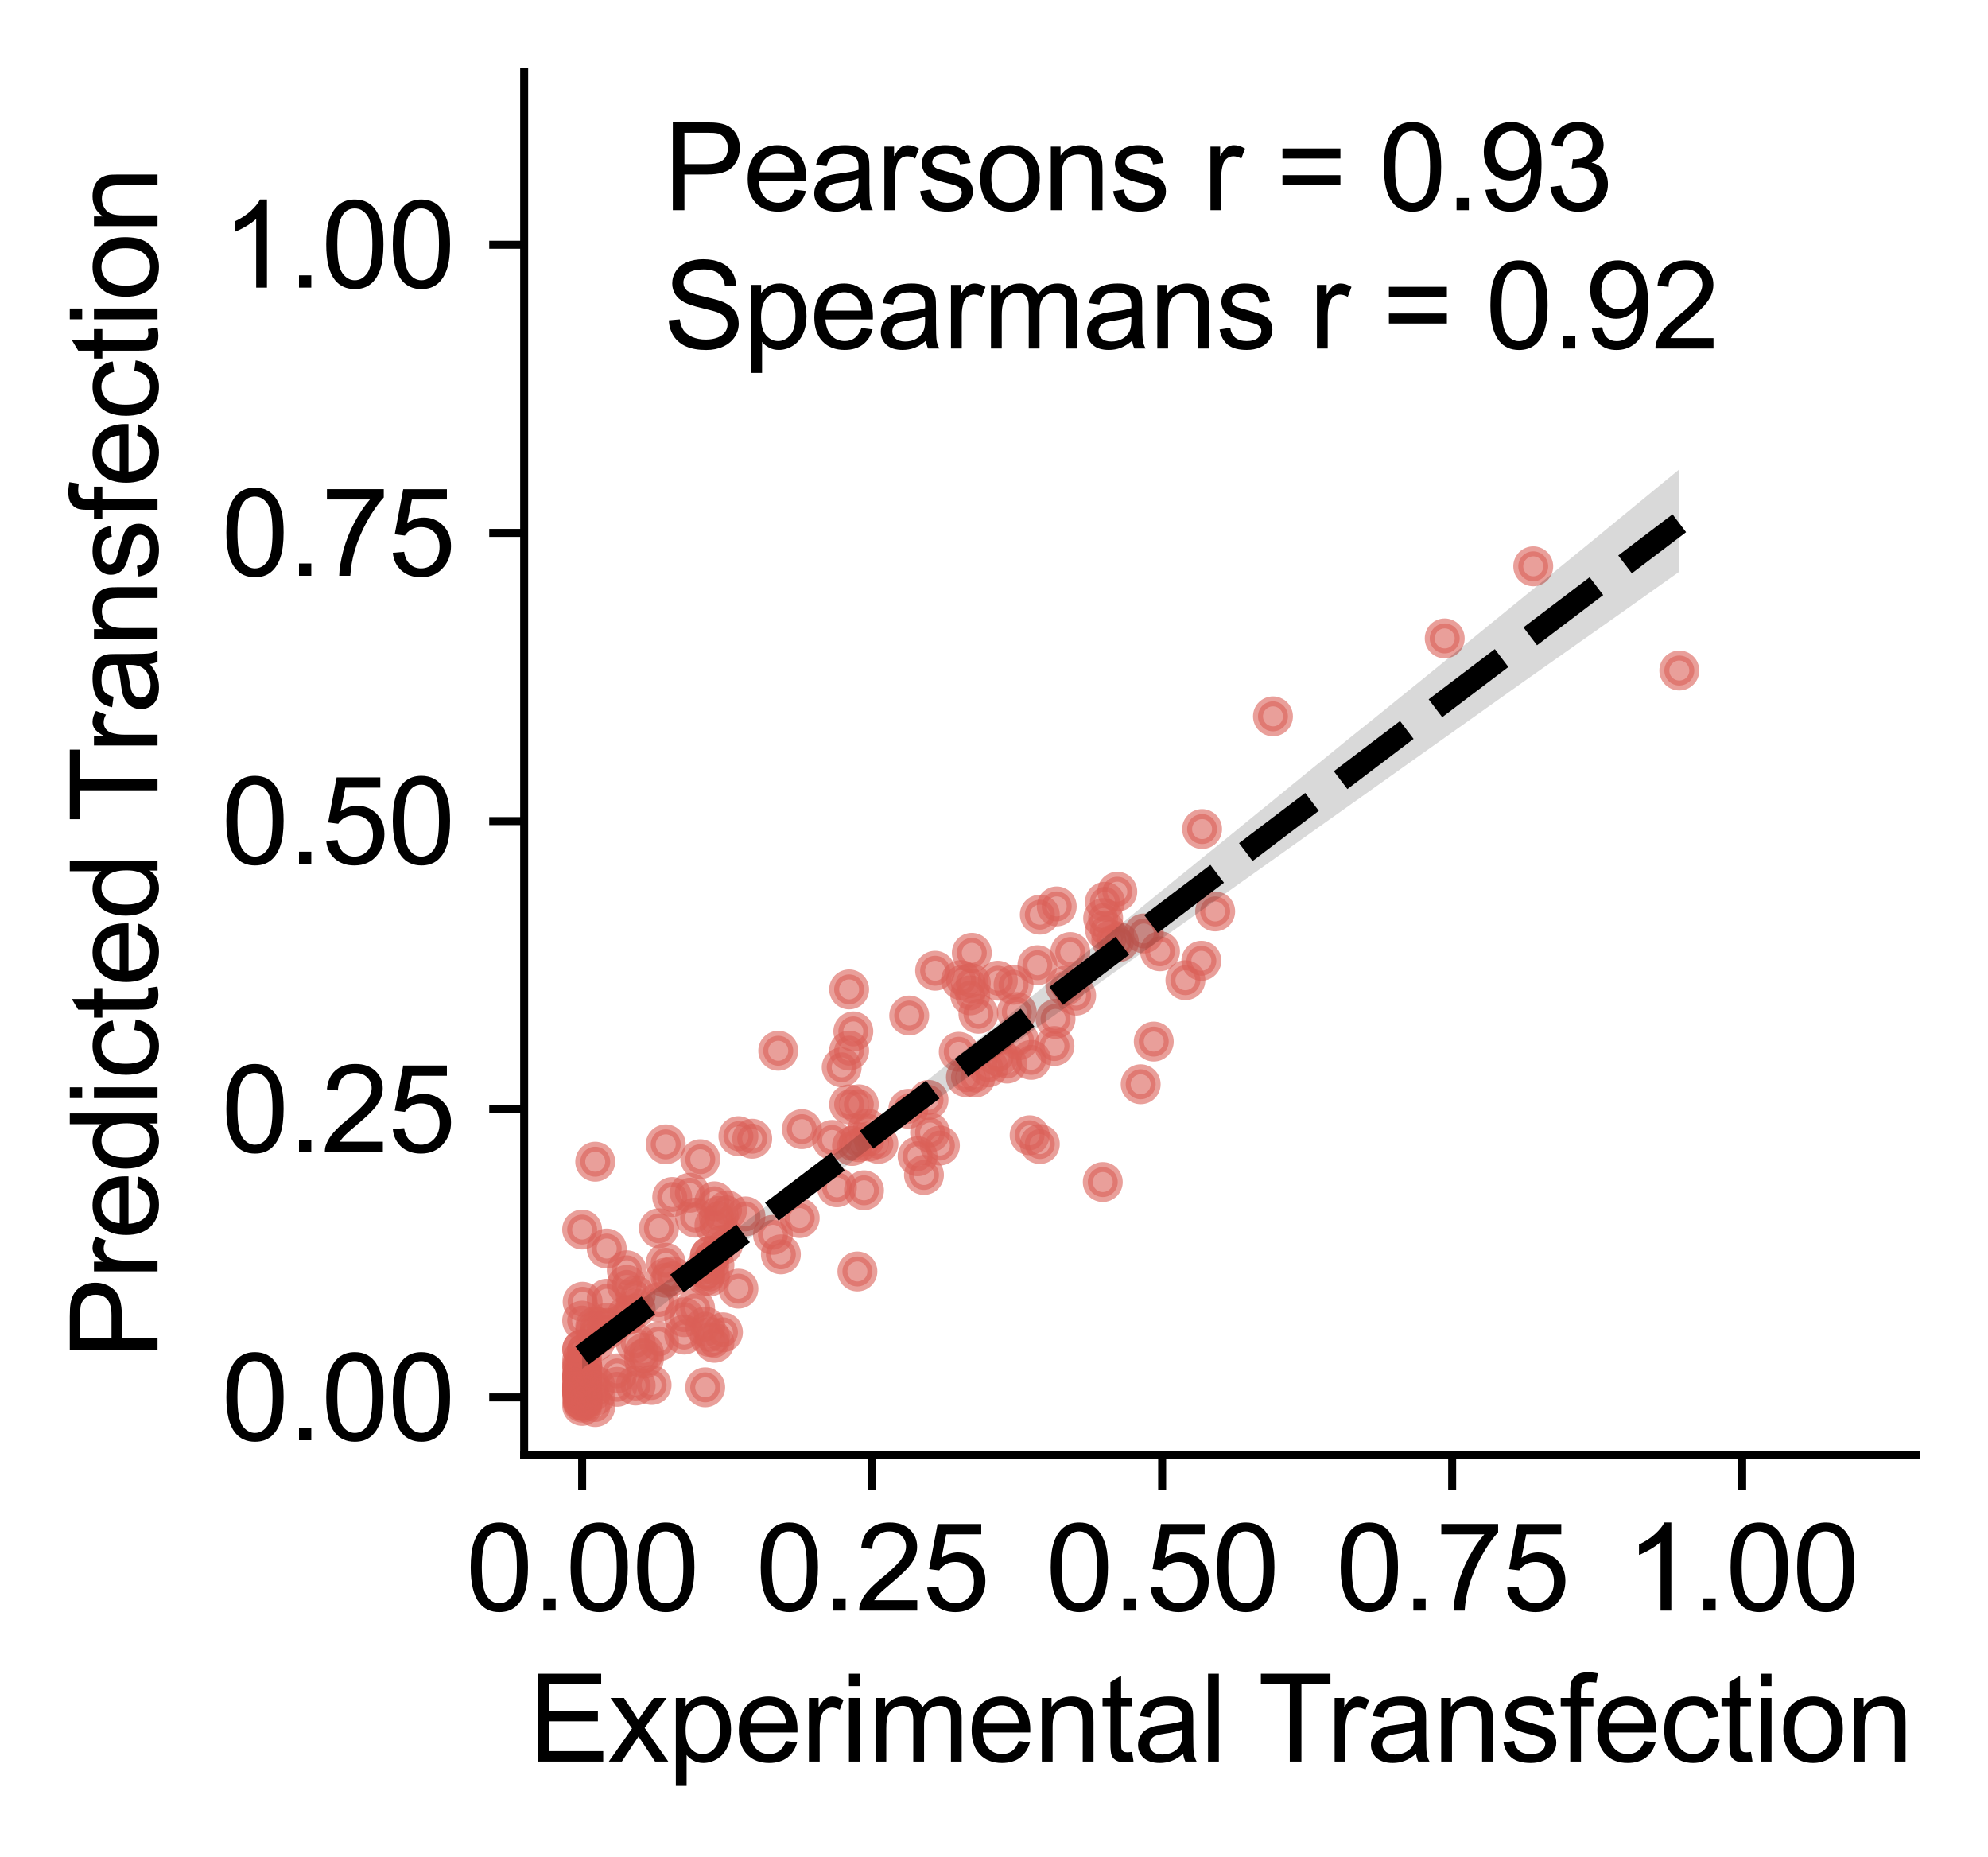 <?xml version="1.0" encoding="utf-8" standalone="no"?>
<!DOCTYPE svg PUBLIC "-//W3C//DTD SVG 1.1//EN"
  "http://www.w3.org/Graphics/SVG/1.1/DTD/svg11.dtd">
<svg xmlns:xlink="http://www.w3.org/1999/xlink" width="199.227pt" height="186.095pt" viewBox="0 0 199.227 186.095" xmlns="http://www.w3.org/2000/svg" version="1.1">
 <defs>
  <style type="text/css">*{stroke-linejoin: round; stroke-linecap: butt}</style>
 </defs>
 <g id="figure_1">
  <g id="patch_1">
   <path d="M 0 186.095 
L 199.227 186.095 
L 199.227 0 
L 0 0 
L 0 186.095 
z
" style="fill: none"/>
  </g>
  <g id="axes_1">
   <g id="patch_2">
    <path d="M 52.528 145.8 
L 192.028 145.8 
L 192.028 7.2 
L 52.528 7.2 
L 52.528 145.8 
z
" style="fill: none"/>
   </g>
   <g id="PathCollection_1">
    <defs>
     <path id="m0e1b8c45fe" d="M 0 1.5 
C 0.398 1.5 0.779 1.342 1.061 1.061 
C 1.342 0.779 1.5 0.398 1.5 0 
C 1.5 -0.398 1.342 -0.779 1.061 -1.061 
C 0.779 -1.342 0.398 -1.5 0 -1.5 
C -0.398 -1.5 -0.779 -1.342 -1.061 -1.061 
C -1.342 -0.779 -1.5 -0.398 -1.5 0 
C -1.5 0.398 -1.342 0.779 -1.061 1.061 
C -0.779 1.342 -0.398 1.5 0 1.5 
z
" style="stroke: #db5f57; stroke-opacity: 0.6"/>
    </defs>
    <g clip-path="url(#p3559099c3e)">
     <use xlink:href="#m0e1b8c45fe" x="91.958" y="115.861" style="fill: #db5f57; fill-opacity: 0.6; stroke: #db5f57; stroke-opacity: 0.6"/>
     <use xlink:href="#m0e1b8c45fe" x="58.34" y="139.904" style="fill: #db5f57; fill-opacity: 0.6; stroke: #db5f57; stroke-opacity: 0.6"/>
     <use xlink:href="#m0e1b8c45fe" x="71.14" y="125.869" style="fill: #db5f57; fill-opacity: 0.6; stroke: #db5f57; stroke-opacity: 0.6"/>
     <use xlink:href="#m0e1b8c45fe" x="65.299" y="138.779" style="fill: #db5f57; fill-opacity: 0.6; stroke: #db5f57; stroke-opacity: 0.6"/>
     <use xlink:href="#m0e1b8c45fe" x="84.35" y="106.95" style="fill: #db5f57; fill-opacity: 0.6; stroke: #db5f57; stroke-opacity: 0.6"/>
     <use xlink:href="#m0e1b8c45fe" x="111.97" y="89.349" style="fill: #db5f57; fill-opacity: 0.6; stroke: #db5f57; stroke-opacity: 0.6"/>
     <use xlink:href="#m0e1b8c45fe" x="58.34" y="138.917" style="fill: #db5f57; fill-opacity: 0.6; stroke: #db5f57; stroke-opacity: 0.6"/>
     <use xlink:href="#m0e1b8c45fe" x="86.068" y="110.656" style="fill: #db5f57; fill-opacity: 0.6; stroke: #db5f57; stroke-opacity: 0.6"/>
     <use xlink:href="#m0e1b8c45fe" x="104.205" y="91.655" style="fill: #db5f57; fill-opacity: 0.6; stroke: #db5f57; stroke-opacity: 0.6"/>
     <use xlink:href="#m0e1b8c45fe" x="58.34" y="132.33" style="fill: #db5f57; fill-opacity: 0.6; stroke: #db5f57; stroke-opacity: 0.6"/>
     <use xlink:href="#m0e1b8c45fe" x="71.597" y="122.773" style="fill: #db5f57; fill-opacity: 0.6; stroke: #db5f57; stroke-opacity: 0.6"/>
     <use xlink:href="#m0e1b8c45fe" x="58.34" y="137.776" style="fill: #db5f57; fill-opacity: 0.6; stroke: #db5f57; stroke-opacity: 0.6"/>
     <use xlink:href="#m0e1b8c45fe" x="58.34" y="139.027" style="fill: #db5f57; fill-opacity: 0.6; stroke: #db5f57; stroke-opacity: 0.6"/>
     <use xlink:href="#m0e1b8c45fe" x="85.095" y="110.665" style="fill: #db5f57; fill-opacity: 0.6; stroke: #db5f57; stroke-opacity: 0.6"/>
     <use xlink:href="#m0e1b8c45fe" x="58.388" y="140.362" style="fill: #db5f57; fill-opacity: 0.6; stroke: #db5f57; stroke-opacity: 0.6"/>
     <use xlink:href="#m0e1b8c45fe" x="99.999" y="98.267" style="fill: #db5f57; fill-opacity: 0.6; stroke: #db5f57; stroke-opacity: 0.6"/>
     <use xlink:href="#m0e1b8c45fe" x="63.701" y="134.556" style="fill: #db5f57; fill-opacity: 0.6; stroke: #db5f57; stroke-opacity: 0.6"/>
     <use xlink:href="#m0e1b8c45fe" x="83.869" y="118.972" style="fill: #db5f57; fill-opacity: 0.6; stroke: #db5f57; stroke-opacity: 0.6"/>
     <use xlink:href="#m0e1b8c45fe" x="86.585" y="119.273" style="fill: #db5f57; fill-opacity: 0.6; stroke: #db5f57; stroke-opacity: 0.6"/>
     <use xlink:href="#m0e1b8c45fe" x="58.388" y="140.315" style="fill: #db5f57; fill-opacity: 0.6; stroke: #db5f57; stroke-opacity: 0.6"/>
     <use xlink:href="#m0e1b8c45fe" x="77.463" y="123.728" style="fill: #db5f57; fill-opacity: 0.6; stroke: #db5f57; stroke-opacity: 0.6"/>
     <use xlink:href="#m0e1b8c45fe" x="71.597" y="126.752" style="fill: #db5f57; fill-opacity: 0.6; stroke: #db5f57; stroke-opacity: 0.6"/>
     <use xlink:href="#m0e1b8c45fe" x="63.701" y="131.119" style="fill: #db5f57; fill-opacity: 0.6; stroke: #db5f57; stroke-opacity: 0.6"/>
     <use xlink:href="#m0e1b8c45fe" x="96.309" y="98.203" style="fill: #db5f57; fill-opacity: 0.6; stroke: #db5f57; stroke-opacity: 0.6"/>
     <use xlink:href="#m0e1b8c45fe" x="93.052" y="110.213" style="fill: #db5f57; fill-opacity: 0.6; stroke: #db5f57; stroke-opacity: 0.6"/>
     <use xlink:href="#m0e1b8c45fe" x="86.97" y="113.094" style="fill: #db5f57; fill-opacity: 0.6; stroke: #db5f57; stroke-opacity: 0.6"/>
     <use xlink:href="#m0e1b8c45fe" x="58.34" y="139.404" style="fill: #db5f57; fill-opacity: 0.6; stroke: #db5f57; stroke-opacity: 0.6"/>
     <use xlink:href="#m0e1b8c45fe" x="67.366" y="119.945" style="fill: #db5f57; fill-opacity: 0.6; stroke: #db5f57; stroke-opacity: 0.6"/>
     <use xlink:href="#m0e1b8c45fe" x="72.859" y="121.275" style="fill: #db5f57; fill-opacity: 0.6; stroke: #db5f57; stroke-opacity: 0.6"/>
     <use xlink:href="#m0e1b8c45fe" x="66.717" y="126.534" style="fill: #db5f57; fill-opacity: 0.6; stroke: #db5f57; stroke-opacity: 0.6"/>
     <use xlink:href="#m0e1b8c45fe" x="60.804" y="125.108" style="fill: #db5f57; fill-opacity: 0.6; stroke: #db5f57; stroke-opacity: 0.6"/>
     <use xlink:href="#m0e1b8c45fe" x="103.34" y="106.205" style="fill: #db5f57; fill-opacity: 0.6; stroke: #db5f57; stroke-opacity: 0.6"/>
     <use xlink:href="#m0e1b8c45fe" x="102.114" y="104.231" style="fill: #db5f57; fill-opacity: 0.6; stroke: #db5f57; stroke-opacity: 0.6"/>
     <use xlink:href="#m0e1b8c45fe" x="107.847" y="99.763" style="fill: #db5f57; fill-opacity: 0.6; stroke: #db5f57; stroke-opacity: 0.6"/>
     <use xlink:href="#m0e1b8c45fe" x="58.34" y="137.798" style="fill: #db5f57; fill-opacity: 0.6; stroke: #db5f57; stroke-opacity: 0.6"/>
     <use xlink:href="#m0e1b8c45fe" x="62.811" y="127.286" style="fill: #db5f57; fill-opacity: 0.6; stroke: #db5f57; stroke-opacity: 0.6"/>
     <use xlink:href="#m0e1b8c45fe" x="58.388" y="137.137" style="fill: #db5f57; fill-opacity: 0.6; stroke: #db5f57; stroke-opacity: 0.6"/>
     <use xlink:href="#m0e1b8c45fe" x="86.068" y="114.455" style="fill: #db5f57; fill-opacity: 0.6; stroke: #db5f57; stroke-opacity: 0.6"/>
     <use xlink:href="#m0e1b8c45fe" x="58.34" y="137.967" style="fill: #db5f57; fill-opacity: 0.6; stroke: #db5f57; stroke-opacity: 0.6"/>
     <use xlink:href="#m0e1b8c45fe" x="85.095" y="99.142" style="fill: #db5f57; fill-opacity: 0.6; stroke: #db5f57; stroke-opacity: 0.6"/>
     <use xlink:href="#m0e1b8c45fe" x="58.34" y="139.117" style="fill: #db5f57; fill-opacity: 0.6; stroke: #db5f57; stroke-opacity: 0.6"/>
     <use xlink:href="#m0e1b8c45fe" x="120.395" y="96.272" style="fill: #db5f57; fill-opacity: 0.6; stroke: #db5f57; stroke-opacity: 0.6"/>
     <use xlink:href="#m0e1b8c45fe" x="92.595" y="117.736" style="fill: #db5f57; fill-opacity: 0.6; stroke: #db5f57; stroke-opacity: 0.6"/>
     <use xlink:href="#m0e1b8c45fe" x="75.383" y="114.105" style="fill: #db5f57; fill-opacity: 0.6; stroke: #db5f57; stroke-opacity: 0.6"/>
     <use xlink:href="#m0e1b8c45fe" x="58.34" y="137.977" style="fill: #db5f57; fill-opacity: 0.6; stroke: #db5f57; stroke-opacity: 0.6"/>
     <use xlink:href="#m0e1b8c45fe" x="59.65" y="139.852" style="fill: #db5f57; fill-opacity: 0.6; stroke: #db5f57; stroke-opacity: 0.6"/>
     <use xlink:href="#m0e1b8c45fe" x="58.388" y="130.44" style="fill: #db5f57; fill-opacity: 0.6; stroke: #db5f57; stroke-opacity: 0.6"/>
     <use xlink:href="#m0e1b8c45fe" x="71.14" y="125.86" style="fill: #db5f57; fill-opacity: 0.6; stroke: #db5f57; stroke-opacity: 0.6"/>
     <use xlink:href="#m0e1b8c45fe" x="58.34" y="138.373" style="fill: #db5f57; fill-opacity: 0.6; stroke: #db5f57; stroke-opacity: 0.6"/>
     <use xlink:href="#m0e1b8c45fe" x="88.028" y="114.623" style="fill: #db5f57; fill-opacity: 0.6; stroke: #db5f57; stroke-opacity: 0.6"/>
     <use xlink:href="#m0e1b8c45fe" x="127.571" y="71.781" style="fill: #db5f57; fill-opacity: 0.6; stroke: #db5f57; stroke-opacity: 0.6"/>
     <use xlink:href="#m0e1b8c45fe" x="83.388" y="114.227" style="fill: #db5f57; fill-opacity: 0.6; stroke: #db5f57; stroke-opacity: 0.6"/>
     <use xlink:href="#m0e1b8c45fe" x="97.234" y="99.738" style="fill: #db5f57; fill-opacity: 0.6; stroke: #db5f57; stroke-opacity: 0.6"/>
     <use xlink:href="#m0e1b8c45fe" x="97.751" y="107.976" style="fill: #db5f57; fill-opacity: 0.6; stroke: #db5f57; stroke-opacity: 0.6"/>
     <use xlink:href="#m0e1b8c45fe" x="77.991" y="105.289" style="fill: #db5f57; fill-opacity: 0.6; stroke: #db5f57; stroke-opacity: 0.6"/>
     <use xlink:href="#m0e1b8c45fe" x="96.08" y="105.392" style="fill: #db5f57; fill-opacity: 0.6; stroke: #db5f57; stroke-opacity: 0.6"/>
     <use xlink:href="#m0e1b8c45fe" x="74.71" y="121.887" style="fill: #db5f57; fill-opacity: 0.6; stroke: #db5f57; stroke-opacity: 0.6"/>
     <use xlink:href="#m0e1b8c45fe" x="63.701" y="129.819" style="fill: #db5f57; fill-opacity: 0.6; stroke: #db5f57; stroke-opacity: 0.6"/>
     <use xlink:href="#m0e1b8c45fe" x="96.802" y="107.934" style="fill: #db5f57; fill-opacity: 0.6; stroke: #db5f57; stroke-opacity: 0.6"/>
     <use xlink:href="#m0e1b8c45fe" x="105.78" y="102.096" style="fill: #db5f57; fill-opacity: 0.6; stroke: #db5f57; stroke-opacity: 0.6"/>
     <use xlink:href="#m0e1b8c45fe" x="69.133" y="119.52" style="fill: #db5f57; fill-opacity: 0.6; stroke: #db5f57; stroke-opacity: 0.6"/>
     <use xlink:href="#m0e1b8c45fe" x="116.249" y="95.322" style="fill: #db5f57; fill-opacity: 0.6; stroke: #db5f57; stroke-opacity: 0.6"/>
     <use xlink:href="#m0e1b8c45fe" x="66.032" y="123.084" style="fill: #db5f57; fill-opacity: 0.6; stroke: #db5f57; stroke-opacity: 0.6"/>
     <use xlink:href="#m0e1b8c45fe" x="62.811" y="131.805" style="fill: #db5f57; fill-opacity: 0.6; stroke: #db5f57; stroke-opacity: 0.6"/>
     <use xlink:href="#m0e1b8c45fe" x="100.924" y="106.573" style="fill: #db5f57; fill-opacity: 0.6; stroke: #db5f57; stroke-opacity: 0.6"/>
     <use xlink:href="#m0e1b8c45fe" x="67.366" y="127.885" style="fill: #db5f57; fill-opacity: 0.6; stroke: #db5f57; stroke-opacity: 0.6"/>
     <use xlink:href="#m0e1b8c45fe" x="69.662" y="131.101" style="fill: #db5f57; fill-opacity: 0.6; stroke: #db5f57; stroke-opacity: 0.6"/>
     <use xlink:href="#m0e1b8c45fe" x="111.369" y="94.178" style="fill: #db5f57; fill-opacity: 0.6; stroke: #db5f57; stroke-opacity: 0.6"/>
     <use xlink:href="#m0e1b8c45fe" x="80.359" y="113.144" style="fill: #db5f57; fill-opacity: 0.6; stroke: #db5f57; stroke-opacity: 0.6"/>
     <use xlink:href="#m0e1b8c45fe" x="144.782" y="63.972" style="fill: #db5f57; fill-opacity: 0.6; stroke: #db5f57; stroke-opacity: 0.6"/>
     <use xlink:href="#m0e1b8c45fe" x="58.34" y="140.874" style="fill: #db5f57; fill-opacity: 0.6; stroke: #db5f57; stroke-opacity: 0.6"/>
     <use xlink:href="#m0e1b8c45fe" x="74.001" y="129.129" style="fill: #db5f57; fill-opacity: 0.6; stroke: #db5f57; stroke-opacity: 0.6"/>
     <use xlink:href="#m0e1b8c45fe" x="105.672" y="104.817" style="fill: #db5f57; fill-opacity: 0.6; stroke: #db5f57; stroke-opacity: 0.6"/>
     <use xlink:href="#m0e1b8c45fe" x="71.14" y="127.903" style="fill: #db5f57; fill-opacity: 0.6; stroke: #db5f57; stroke-opacity: 0.6"/>
     <use xlink:href="#m0e1b8c45fe" x="58.34" y="136.984" style="fill: #db5f57; fill-opacity: 0.6; stroke: #db5f57; stroke-opacity: 0.6"/>
     <use xlink:href="#m0e1b8c45fe" x="63.701" y="138.834" style="fill: #db5f57; fill-opacity: 0.6; stroke: #db5f57; stroke-opacity: 0.6"/>
     <use xlink:href="#m0e1b8c45fe" x="59.65" y="134.453" style="fill: #db5f57; fill-opacity: 0.6; stroke: #db5f57; stroke-opacity: 0.6"/>
     <use xlink:href="#m0e1b8c45fe" x="72.451" y="124.722" style="fill: #db5f57; fill-opacity: 0.6; stroke: #db5f57; stroke-opacity: 0.6"/>
     <use xlink:href="#m0e1b8c45fe" x="85.095" y="105.275" style="fill: #db5f57; fill-opacity: 0.6; stroke: #db5f57; stroke-opacity: 0.6"/>
     <use xlink:href="#m0e1b8c45fe" x="58.34" y="139.302" style="fill: #db5f57; fill-opacity: 0.6; stroke: #db5f57; stroke-opacity: 0.6"/>
     <use xlink:href="#m0e1b8c45fe" x="97.294" y="98.51" style="fill: #db5f57; fill-opacity: 0.6; stroke: #db5f57; stroke-opacity: 0.6"/>
     <use xlink:href="#m0e1b8c45fe" x="78.256" y="125.691" style="fill: #db5f57; fill-opacity: 0.6; stroke: #db5f57; stroke-opacity: 0.6"/>
     <use xlink:href="#m0e1b8c45fe" x="58.34" y="139.383" style="fill: #db5f57; fill-opacity: 0.6; stroke: #db5f57; stroke-opacity: 0.6"/>
     <use xlink:href="#m0e1b8c45fe" x="110.552" y="91.999" style="fill: #db5f57; fill-opacity: 0.6; stroke: #db5f57; stroke-opacity: 0.6"/>
     <use xlink:href="#m0e1b8c45fe" x="101.898" y="101.409" style="fill: #db5f57; fill-opacity: 0.6; stroke: #db5f57; stroke-opacity: 0.6"/>
     <use xlink:href="#m0e1b8c45fe" x="58.34" y="136.252" style="fill: #db5f57; fill-opacity: 0.6; stroke: #db5f57; stroke-opacity: 0.6"/>
     <use xlink:href="#m0e1b8c45fe" x="58.388" y="139.373" style="fill: #db5f57; fill-opacity: 0.6; stroke: #db5f57; stroke-opacity: 0.6"/>
     <use xlink:href="#m0e1b8c45fe" x="70.672" y="139.018" style="fill: #db5f57; fill-opacity: 0.6; stroke: #db5f57; stroke-opacity: 0.6"/>
     <use xlink:href="#m0e1b8c45fe" x="58.388" y="139.849" style="fill: #db5f57; fill-opacity: 0.6; stroke: #db5f57; stroke-opacity: 0.6"/>
     <use xlink:href="#m0e1b8c45fe" x="80.143" y="122.053" style="fill: #db5f57; fill-opacity: 0.6; stroke: #db5f57; stroke-opacity: 0.6"/>
     <use xlink:href="#m0e1b8c45fe" x="104.205" y="114.638" style="fill: #db5f57; fill-opacity: 0.6; stroke: #db5f57; stroke-opacity: 0.6"/>
     <use xlink:href="#m0e1b8c45fe" x="105.9" y="90.825" style="fill: #db5f57; fill-opacity: 0.6; stroke: #db5f57; stroke-opacity: 0.6"/>
     <use xlink:href="#m0e1b8c45fe" x="70.672" y="132.927" style="fill: #db5f57; fill-opacity: 0.6; stroke: #db5f57; stroke-opacity: 0.6"/>
     <use xlink:href="#m0e1b8c45fe" x="59.65" y="138.834" style="fill: #db5f57; fill-opacity: 0.6; stroke: #db5f57; stroke-opacity: 0.6"/>
     <use xlink:href="#m0e1b8c45fe" x="70.672" y="127.835" style="fill: #db5f57; fill-opacity: 0.6; stroke: #db5f57; stroke-opacity: 0.6"/>
     <use xlink:href="#m0e1b8c45fe" x="85.924" y="127.403" style="fill: #db5f57; fill-opacity: 0.6; stroke: #db5f57; stroke-opacity: 0.6"/>
     <use xlink:href="#m0e1b8c45fe" x="106.765" y="98.779" style="fill: #db5f57; fill-opacity: 0.6; stroke: #db5f57; stroke-opacity: 0.6"/>
     <use xlink:href="#m0e1b8c45fe" x="71.14" y="133.968" style="fill: #db5f57; fill-opacity: 0.6; stroke: #db5f57; stroke-opacity: 0.6"/>
     <use xlink:href="#m0e1b8c45fe" x="103.965" y="96.717" style="fill: #db5f57; fill-opacity: 0.6; stroke: #db5f57; stroke-opacity: 0.6"/>
     <use xlink:href="#m0e1b8c45fe" x="68.568" y="131.989" style="fill: #db5f57; fill-opacity: 0.6; stroke: #db5f57; stroke-opacity: 0.6"/>
     <use xlink:href="#m0e1b8c45fe" x="64.53" y="136.151" style="fill: #db5f57; fill-opacity: 0.6; stroke: #db5f57; stroke-opacity: 0.6"/>
     <use xlink:href="#m0e1b8c45fe" x="60.804" y="132.568" style="fill: #db5f57; fill-opacity: 0.6; stroke: #db5f57; stroke-opacity: 0.6"/>
     <use xlink:href="#m0e1b8c45fe" x="58.34" y="136.761" style="fill: #db5f57; fill-opacity: 0.6; stroke: #db5f57; stroke-opacity: 0.6"/>
     <use xlink:href="#m0e1b8c45fe" x="66.032" y="134.412" style="fill: #db5f57; fill-opacity: 0.6; stroke: #db5f57; stroke-opacity: 0.6"/>
     <use xlink:href="#m0e1b8c45fe" x="71.597" y="134.556" style="fill: #db5f57; fill-opacity: 0.6; stroke: #db5f57; stroke-opacity: 0.6"/>
     <use xlink:href="#m0e1b8c45fe" x="68.568" y="133.729" style="fill: #db5f57; fill-opacity: 0.6; stroke: #db5f57; stroke-opacity: 0.6"/>
     <use xlink:href="#m0e1b8c45fe" x="58.34" y="135.219" style="fill: #db5f57; fill-opacity: 0.6; stroke: #db5f57; stroke-opacity: 0.6"/>
     <use xlink:href="#m0e1b8c45fe" x="58.34" y="139.368" style="fill: #db5f57; fill-opacity: 0.6; stroke: #db5f57; stroke-opacity: 0.6"/>
     <use xlink:href="#m0e1b8c45fe" x="91.032" y="111.103" style="fill: #db5f57; fill-opacity: 0.6; stroke: #db5f57; stroke-opacity: 0.6"/>
     <use xlink:href="#m0e1b8c45fe" x="121.778" y="91.327" style="fill: #db5f57; fill-opacity: 0.6; stroke: #db5f57; stroke-opacity: 0.6"/>
     <use xlink:href="#m0e1b8c45fe" x="58.34" y="135.185" style="fill: #db5f57; fill-opacity: 0.6; stroke: #db5f57; stroke-opacity: 0.6"/>
     <use xlink:href="#m0e1b8c45fe" x="114.626" y="93.535" style="fill: #db5f57; fill-opacity: 0.6; stroke: #db5f57; stroke-opacity: 0.6"/>
     <use xlink:href="#m0e1b8c45fe" x="58.388" y="140.549" style="fill: #db5f57; fill-opacity: 0.6; stroke: #db5f57; stroke-opacity: 0.6"/>
     <use xlink:href="#m0e1b8c45fe" x="153.653" y="56.748" style="fill: #db5f57; fill-opacity: 0.6; stroke: #db5f57; stroke-opacity: 0.6"/>
     <use xlink:href="#m0e1b8c45fe" x="87.09" y="114.38" style="fill: #db5f57; fill-opacity: 0.6; stroke: #db5f57; stroke-opacity: 0.6"/>
     <use xlink:href="#m0e1b8c45fe" x="98.052" y="101.587" style="fill: #db5f57; fill-opacity: 0.6; stroke: #db5f57; stroke-opacity: 0.6"/>
     <use xlink:href="#m0e1b8c45fe" x="59.65" y="132.926" style="fill: #db5f57; fill-opacity: 0.6; stroke: #db5f57; stroke-opacity: 0.6"/>
     <use xlink:href="#m0e1b8c45fe" x="107.258" y="95.401" style="fill: #db5f57; fill-opacity: 0.6; stroke: #db5f57; stroke-opacity: 0.6"/>
     <use xlink:href="#m0e1b8c45fe" x="115.624" y="104.369" style="fill: #db5f57; fill-opacity: 0.6; stroke: #db5f57; stroke-opacity: 0.6"/>
     <use xlink:href="#m0e1b8c45fe" x="62.811" y="128.752" style="fill: #db5f57; fill-opacity: 0.6; stroke: #db5f57; stroke-opacity: 0.6"/>
     <use xlink:href="#m0e1b8c45fe" x="70.672" y="127.158" style="fill: #db5f57; fill-opacity: 0.6; stroke: #db5f57; stroke-opacity: 0.6"/>
     <use xlink:href="#m0e1b8c45fe" x="94.193" y="114.785" style="fill: #db5f57; fill-opacity: 0.6; stroke: #db5f57; stroke-opacity: 0.6"/>
     <use xlink:href="#m0e1b8c45fe" x="85.383" y="114.832" style="fill: #db5f57; fill-opacity: 0.6; stroke: #db5f57; stroke-opacity: 0.6"/>
     <use xlink:href="#m0e1b8c45fe" x="99.049" y="106.947" style="fill: #db5f57; fill-opacity: 0.6; stroke: #db5f57; stroke-opacity: 0.6"/>
     <use xlink:href="#m0e1b8c45fe" x="72.451" y="133.5" style="fill: #db5f57; fill-opacity: 0.6; stroke: #db5f57; stroke-opacity: 0.6"/>
     <use xlink:href="#m0e1b8c45fe" x="71.597" y="120.377" style="fill: #db5f57; fill-opacity: 0.6; stroke: #db5f57; stroke-opacity: 0.6"/>
     <use xlink:href="#m0e1b8c45fe" x="58.34" y="138.758" style="fill: #db5f57; fill-opacity: 0.6; stroke: #db5f57; stroke-opacity: 0.6"/>
     <use xlink:href="#m0e1b8c45fe" x="58.34" y="139.187" style="fill: #db5f57; fill-opacity: 0.6; stroke: #db5f57; stroke-opacity: 0.6"/>
     <use xlink:href="#m0e1b8c45fe" x="59.65" y="116.407" style="fill: #db5f57; fill-opacity: 0.6; stroke: #db5f57; stroke-opacity: 0.6"/>
     <use xlink:href="#m0e1b8c45fe" x="60.804" y="130.14" style="fill: #db5f57; fill-opacity: 0.6; stroke: #db5f57; stroke-opacity: 0.6"/>
     <use xlink:href="#m0e1b8c45fe" x="120.467" y="83.076" style="fill: #db5f57; fill-opacity: 0.6; stroke: #db5f57; stroke-opacity: 0.6"/>
     <use xlink:href="#m0e1b8c45fe" x="59.65" y="133.346" style="fill: #db5f57; fill-opacity: 0.6; stroke: #db5f57; stroke-opacity: 0.6"/>
     <use xlink:href="#m0e1b8c45fe" x="72.03" y="121.843" style="fill: #db5f57; fill-opacity: 0.6; stroke: #db5f57; stroke-opacity: 0.6"/>
     <use xlink:href="#m0e1b8c45fe" x="70.179" y="116.157" style="fill: #db5f57; fill-opacity: 0.6; stroke: #db5f57; stroke-opacity: 0.6"/>
     <use xlink:href="#m0e1b8c45fe" x="118.797" y="98.22" style="fill: #db5f57; fill-opacity: 0.6; stroke: #db5f57; stroke-opacity: 0.6"/>
     <use xlink:href="#m0e1b8c45fe" x="97.39" y="95.476" style="fill: #db5f57; fill-opacity: 0.6; stroke: #db5f57; stroke-opacity: 0.6"/>
     <use xlink:href="#m0e1b8c45fe" x="112.126" y="94.403" style="fill: #db5f57; fill-opacity: 0.6; stroke: #db5f57; stroke-opacity: 0.6"/>
     <use xlink:href="#m0e1b8c45fe" x="66.032" y="130.474" style="fill: #db5f57; fill-opacity: 0.6; stroke: #db5f57; stroke-opacity: 0.6"/>
     <use xlink:href="#m0e1b8c45fe" x="110.732" y="90.365" style="fill: #db5f57; fill-opacity: 0.6; stroke: #db5f57; stroke-opacity: 0.6"/>
     <use xlink:href="#m0e1b8c45fe" x="64.53" y="135.564" style="fill: #db5f57; fill-opacity: 0.6; stroke: #db5f57; stroke-opacity: 0.6"/>
     <use xlink:href="#m0e1b8c45fe" x="74.001" y="113.851" style="fill: #db5f57; fill-opacity: 0.6; stroke: #db5f57; stroke-opacity: 0.6"/>
     <use xlink:href="#m0e1b8c45fe" x="101.573" y="98.677" style="fill: #db5f57; fill-opacity: 0.6; stroke: #db5f57; stroke-opacity: 0.6"/>
     <use xlink:href="#m0e1b8c45fe" x="66.717" y="128.025" style="fill: #db5f57; fill-opacity: 0.6; stroke: #db5f57; stroke-opacity: 0.6"/>
     <use xlink:href="#m0e1b8c45fe" x="114.314" y="108.648" style="fill: #db5f57; fill-opacity: 0.6; stroke: #db5f57; stroke-opacity: 0.6"/>
     <use xlink:href="#m0e1b8c45fe" x="103.184" y="113.76" style="fill: #db5f57; fill-opacity: 0.6; stroke: #db5f57; stroke-opacity: 0.6"/>
     <use xlink:href="#m0e1b8c45fe" x="66.717" y="114.668" style="fill: #db5f57; fill-opacity: 0.6; stroke: #db5f57; stroke-opacity: 0.6"/>
     <use xlink:href="#m0e1b8c45fe" x="110.756" y="93.229" style="fill: #db5f57; fill-opacity: 0.6; stroke: #db5f57; stroke-opacity: 0.6"/>
     <use xlink:href="#m0e1b8c45fe" x="58.34" y="123.207" style="fill: #db5f57; fill-opacity: 0.6; stroke: #db5f57; stroke-opacity: 0.6"/>
     <use xlink:href="#m0e1b8c45fe" x="59.65" y="140.989" style="fill: #db5f57; fill-opacity: 0.6; stroke: #db5f57; stroke-opacity: 0.6"/>
     <use xlink:href="#m0e1b8c45fe" x="60.804" y="133.231" style="fill: #db5f57; fill-opacity: 0.6; stroke: #db5f57; stroke-opacity: 0.6"/>
     <use xlink:href="#m0e1b8c45fe" x="91.116" y="101.761" style="fill: #db5f57; fill-opacity: 0.6; stroke: #db5f57; stroke-opacity: 0.6"/>
     <use xlink:href="#m0e1b8c45fe" x="93.208" y="113.48" style="fill: #db5f57; fill-opacity: 0.6; stroke: #db5f57; stroke-opacity: 0.6"/>
     <use xlink:href="#m0e1b8c45fe" x="93.713" y="97.269" style="fill: #db5f57; fill-opacity: 0.6; stroke: #db5f57; stroke-opacity: 0.6"/>
     <use xlink:href="#m0e1b8c45fe" x="110.515" y="118.445" style="fill: #db5f57; fill-opacity: 0.6; stroke: #db5f57; stroke-opacity: 0.6"/>
     <use xlink:href="#m0e1b8c45fe" x="61.85" y="137.619" style="fill: #db5f57; fill-opacity: 0.6; stroke: #db5f57; stroke-opacity: 0.6"/>
     <use xlink:href="#m0e1b8c45fe" x="58.34" y="139.585" style="fill: #db5f57; fill-opacity: 0.6; stroke: #db5f57; stroke-opacity: 0.6"/>
     <use xlink:href="#m0e1b8c45fe" x="61.85" y="138.965" style="fill: #db5f57; fill-opacity: 0.6; stroke: #db5f57; stroke-opacity: 0.6"/>
     <use xlink:href="#m0e1b8c45fe" x="100.083" y="105.901" style="fill: #db5f57; fill-opacity: 0.6; stroke: #db5f57; stroke-opacity: 0.6"/>
     <use xlink:href="#m0e1b8c45fe" x="69.662" y="122.011" style="fill: #db5f57; fill-opacity: 0.6; stroke: #db5f57; stroke-opacity: 0.6"/>
     <use xlink:href="#m0e1b8c45fe" x="58.34" y="138.996" style="fill: #db5f57; fill-opacity: 0.6; stroke: #db5f57; stroke-opacity: 0.6"/>
     <use xlink:href="#m0e1b8c45fe" x="85.515" y="103.35" style="fill: #db5f57; fill-opacity: 0.6; stroke: #db5f57; stroke-opacity: 0.6"/>
     <use xlink:href="#m0e1b8c45fe" x="168.292" y="67.19" style="fill: #db5f57; fill-opacity: 0.6; stroke: #db5f57; stroke-opacity: 0.6"/>
    </g>
   </g>
   <g id="PolyCollection_1">
    <path d="M 58.34 134.497 
L 58.34 137.169 
L 59.451 136.272 
L 60.561 135.414 
L 61.672 134.535 
L 62.783 133.642 
L 63.893 132.769 
L 65.004 131.899 
L 66.114 131 
L 67.225 130.127 
L 68.336 129.24 
L 69.446 128.365 
L 70.557 127.499 
L 71.668 126.653 
L 72.778 125.788 
L 73.889 124.976 
L 74.999 124.14 
L 76.11 123.341 
L 77.221 122.503 
L 78.331 121.659 
L 79.442 120.803 
L 80.553 119.982 
L 81.663 119.154 
L 82.774 118.339 
L 83.884 117.508 
L 84.995 116.685 
L 86.106 115.87 
L 87.216 115.019 
L 88.327 114.216 
L 89.438 113.407 
L 90.548 112.589 
L 91.659 111.782 
L 92.769 110.969 
L 93.88 110.165 
L 94.991 109.378 
L 96.101 108.573 
L 97.212 107.768 
L 98.323 106.974 
L 99.433 106.191 
L 100.544 105.401 
L 101.654 104.59 
L 102.765 103.801 
L 103.876 103.013 
L 104.986 102.225 
L 106.097 101.437 
L 107.208 100.648 
L 108.318 99.86 
L 109.429 99.057 
L 110.539 98.241 
L 111.65 97.451 
L 112.761 96.662 
L 113.871 95.873 
L 114.982 95.084 
L 116.093 94.295 
L 117.203 93.506 
L 118.314 92.717 
L 119.424 91.931 
L 120.535 91.142 
L 121.646 90.354 
L 122.756 89.565 
L 123.867 88.776 
L 124.978 87.988 
L 126.088 87.199 
L 127.199 86.41 
L 128.309 85.621 
L 129.42 84.831 
L 130.531 84.039 
L 131.641 83.25 
L 132.752 82.461 
L 133.863 81.674 
L 134.973 80.887 
L 136.084 80.099 
L 137.194 79.31 
L 138.305 78.521 
L 139.416 77.732 
L 140.526 76.943 
L 141.637 76.154 
L 142.748 75.365 
L 143.858 74.577 
L 144.969 73.788 
L 146.079 73 
L 147.19 72.211 
L 148.301 71.422 
L 149.411 70.634 
L 150.522 69.845 
L 151.633 69.056 
L 152.743 68.267 
L 153.854 67.483 
L 154.964 66.701 
L 156.075 65.92 
L 157.186 65.138 
L 158.296 64.356 
L 159.407 63.575 
L 160.518 62.793 
L 161.628 62.011 
L 162.739 61.227 
L 163.849 60.438 
L 164.96 59.65 
L 166.071 58.861 
L 167.181 58.073 
L 168.292 57.286 
L 168.292 47.029 
L 168.292 47.029 
L 167.181 47.942 
L 166.071 48.854 
L 164.96 49.767 
L 163.849 50.679 
L 162.739 51.591 
L 161.628 52.504 
L 160.518 53.416 
L 159.407 54.329 
L 158.296 55.235 
L 157.186 56.14 
L 156.075 57.045 
L 154.964 57.951 
L 153.854 58.856 
L 152.743 59.761 
L 151.633 60.666 
L 150.522 61.572 
L 149.411 62.477 
L 148.301 63.382 
L 147.19 64.287 
L 146.079 65.193 
L 144.969 66.098 
L 143.858 67.003 
L 142.748 67.907 
L 141.637 68.805 
L 140.526 69.703 
L 139.416 70.601 
L 138.305 71.499 
L 137.194 72.397 
L 136.084 73.283 
L 134.973 74.174 
L 133.863 75.082 
L 132.752 75.989 
L 131.641 76.888 
L 130.531 77.789 
L 129.42 78.696 
L 128.309 79.604 
L 127.199 80.513 
L 126.088 81.408 
L 124.978 82.314 
L 123.867 83.226 
L 122.756 84.13 
L 121.646 85.028 
L 120.535 85.918 
L 119.424 86.828 
L 118.314 87.72 
L 117.203 88.625 
L 116.093 89.529 
L 114.982 90.436 
L 113.871 91.342 
L 112.761 92.247 
L 111.65 93.153 
L 110.539 94.058 
L 109.429 94.964 
L 108.318 95.867 
L 107.208 96.757 
L 106.097 97.646 
L 104.986 98.535 
L 103.876 99.446 
L 102.765 100.364 
L 101.654 101.274 
L 100.544 102.189 
L 99.433 103.069 
L 98.323 103.931 
L 97.212 104.836 
L 96.101 105.716 
L 94.991 106.602 
L 93.88 107.489 
L 92.769 108.372 
L 91.659 109.267 
L 90.548 110.159 
L 89.438 111.02 
L 88.327 111.903 
L 87.216 112.776 
L 86.106 113.659 
L 84.995 114.545 
L 83.884 115.418 
L 82.774 116.292 
L 81.663 117.136 
L 80.553 117.982 
L 79.442 118.828 
L 78.331 119.691 
L 77.221 120.532 
L 76.11 121.359 
L 74.999 122.205 
L 73.889 123.059 
L 72.778 123.904 
L 71.668 124.714 
L 70.557 125.593 
L 69.446 126.429 
L 68.336 127.241 
L 67.225 128.066 
L 66.114 128.868 
L 65.004 129.664 
L 63.893 130.481 
L 62.783 131.302 
L 61.672 132.092 
L 60.561 132.894 
L 59.451 133.695 
L 58.34 134.497 
z
" clip-path="url(#p3559099c3e)" style="fill-opacity: 0.15"/>
   </g>
   <g id="matplotlib.axis_1">
    <g id="xtick_1">
     <g id="line2d_1">
      <defs>
       <path id="m90cc047831" d="M 0 0 
L 0 3.5 
" style="stroke: #000000; stroke-width: 0.8"/>
      </defs>
      <g>
       <use xlink:href="#m90cc047831" x="58.34" y="145.8" style="stroke: #000000; stroke-width: 0.8"/>
      </g>
     </g>
     <g id="text_1">
      <!-- 0.00 -->
      <g transform="translate(46.663 161.389) scale(0.12 -0.12)">
       <defs>
        <path id="ArialMT-30" d="M 266 2259 
Q 266 3072 433 3567 
Q 600 4063 929 4331 
Q 1259 4600 1759 4600 
Q 2128 4600 2406 4451 
Q 2684 4303 2865 4023 
Q 3047 3744 3150 3342 
Q 3253 2941 3253 2259 
Q 3253 1453 3087 958 
Q 2922 463 2592 192 
Q 2263 -78 1759 -78 
Q 1097 -78 719 397 
Q 266 969 266 2259 
z
M 844 2259 
Q 844 1131 1108 757 
Q 1372 384 1759 384 
Q 2147 384 2411 759 
Q 2675 1134 2675 2259 
Q 2675 3391 2411 3762 
Q 2147 4134 1753 4134 
Q 1366 4134 1134 3806 
Q 844 3388 844 2259 
z
" transform="scale(0.016)"/>
        <path id="ArialMT-2e" d="M 581 0 
L 581 641 
L 1222 641 
L 1222 0 
L 581 0 
z
" transform="scale(0.016)"/>
       </defs>
       <use xlink:href="#ArialMT-30"/>
       <use xlink:href="#ArialMT-2e" x="55.615"/>
       <use xlink:href="#ArialMT-30" x="83.398"/>
       <use xlink:href="#ArialMT-30" x="139.014"/>
      </g>
     </g>
    </g>
    <g id="xtick_2">
     <g id="line2d_2">
      <g>
       <use xlink:href="#m90cc047831" x="87.403" y="145.8" style="stroke: #000000; stroke-width: 0.8"/>
      </g>
     </g>
     <g id="text_2">
      <!-- 0.25 -->
      <g transform="translate(75.726 161.389) scale(0.12 -0.12)">
       <defs>
        <path id="ArialMT-32" d="M 3222 541 
L 3222 0 
L 194 0 
Q 188 203 259 391 
Q 375 700 629 1000 
Q 884 1300 1366 1694 
Q 2113 2306 2375 2664 
Q 2638 3022 2638 3341 
Q 2638 3675 2398 3904 
Q 2159 4134 1775 4134 
Q 1369 4134 1125 3890 
Q 881 3647 878 3216 
L 300 3275 
Q 359 3922 746 4261 
Q 1134 4600 1788 4600 
Q 2447 4600 2831 4234 
Q 3216 3869 3216 3328 
Q 3216 3053 3103 2787 
Q 2991 2522 2730 2228 
Q 2469 1934 1863 1422 
Q 1356 997 1212 845 
Q 1069 694 975 541 
L 3222 541 
z
" transform="scale(0.016)"/>
        <path id="ArialMT-35" d="M 266 1200 
L 856 1250 
Q 922 819 1161 601 
Q 1400 384 1738 384 
Q 2144 384 2425 690 
Q 2706 997 2706 1503 
Q 2706 1984 2436 2262 
Q 2166 2541 1728 2541 
Q 1456 2541 1237 2417 
Q 1019 2294 894 2097 
L 366 2166 
L 809 4519 
L 3088 4519 
L 3088 3981 
L 1259 3981 
L 1013 2750 
Q 1425 3038 1878 3038 
Q 2478 3038 2890 2622 
Q 3303 2206 3303 1553 
Q 3303 931 2941 478 
Q 2500 -78 1738 -78 
Q 1113 -78 717 272 
Q 322 622 266 1200 
z
" transform="scale(0.016)"/>
       </defs>
       <use xlink:href="#ArialMT-30"/>
       <use xlink:href="#ArialMT-2e" x="55.615"/>
       <use xlink:href="#ArialMT-32" x="83.398"/>
       <use xlink:href="#ArialMT-35" x="139.014"/>
      </g>
     </g>
    </g>
    <g id="xtick_3">
     <g id="line2d_3">
      <g>
       <use xlink:href="#m90cc047831" x="116.465" y="145.8" style="stroke: #000000; stroke-width: 0.8"/>
      </g>
     </g>
     <g id="text_3">
      <!-- 0.50 -->
      <g transform="translate(104.788 161.389) scale(0.12 -0.12)">
       <use xlink:href="#ArialMT-30"/>
       <use xlink:href="#ArialMT-2e" x="55.615"/>
       <use xlink:href="#ArialMT-35" x="83.398"/>
       <use xlink:href="#ArialMT-30" x="139.014"/>
      </g>
     </g>
    </g>
    <g id="xtick_4">
     <g id="line2d_4">
      <g>
       <use xlink:href="#m90cc047831" x="145.528" y="145.8" style="stroke: #000000; stroke-width: 0.8"/>
      </g>
     </g>
     <g id="text_4">
      <!-- 0.75 -->
      <g transform="translate(133.851 161.389) scale(0.12 -0.12)">
       <defs>
        <path id="ArialMT-37" d="M 303 3981 
L 303 4522 
L 3269 4522 
L 3269 4084 
Q 2831 3619 2401 2847 
Q 1972 2075 1738 1259 
Q 1569 684 1522 0 
L 944 0 
Q 953 541 1156 1306 
Q 1359 2072 1739 2783 
Q 2119 3494 2547 3981 
L 303 3981 
z
" transform="scale(0.016)"/>
       </defs>
       <use xlink:href="#ArialMT-30"/>
       <use xlink:href="#ArialMT-2e" x="55.615"/>
       <use xlink:href="#ArialMT-37" x="83.398"/>
       <use xlink:href="#ArialMT-35" x="139.014"/>
      </g>
     </g>
    </g>
    <g id="xtick_5">
     <g id="line2d_5">
      <g>
       <use xlink:href="#m90cc047831" x="174.59" y="145.8" style="stroke: #000000; stroke-width: 0.8"/>
      </g>
     </g>
     <g id="text_5">
      <!-- 1.00 -->
      <g transform="translate(162.913 161.389) scale(0.12 -0.12)">
       <defs>
        <path id="ArialMT-31" d="M 2384 0 
L 1822 0 
L 1822 3584 
Q 1619 3391 1289 3197 
Q 959 3003 697 2906 
L 697 3450 
Q 1169 3672 1522 3987 
Q 1875 4303 2022 4600 
L 2384 4600 
L 2384 0 
z
" transform="scale(0.016)"/>
       </defs>
       <use xlink:href="#ArialMT-31"/>
       <use xlink:href="#ArialMT-2e" x="55.615"/>
       <use xlink:href="#ArialMT-30" x="83.398"/>
       <use xlink:href="#ArialMT-30" x="139.014"/>
      </g>
     </g>
    </g>
    <g id="text_6">
     <!-- Experimental Transfection -->
     <g transform="translate(52.915 176.51) scale(0.12 -0.12)">
      <defs>
       <path id="ArialMT-45" d="M 506 0 
L 506 4581 
L 3819 4581 
L 3819 4041 
L 1113 4041 
L 1113 2638 
L 3647 2638 
L 3647 2100 
L 1113 2100 
L 1113 541 
L 3925 541 
L 3925 0 
L 506 0 
z
" transform="scale(0.016)"/>
       <path id="ArialMT-78" d="M 47 0 
L 1259 1725 
L 138 3319 
L 841 3319 
L 1350 2541 
Q 1494 2319 1581 2169 
Q 1719 2375 1834 2534 
L 2394 3319 
L 3066 3319 
L 1919 1756 
L 3153 0 
L 2463 0 
L 1781 1031 
L 1600 1309 
L 728 0 
L 47 0 
z
" transform="scale(0.016)"/>
       <path id="ArialMT-70" d="M 422 -1272 
L 422 3319 
L 934 3319 
L 934 2888 
Q 1116 3141 1344 3267 
Q 1572 3394 1897 3394 
Q 2322 3394 2647 3175 
Q 2972 2956 3137 2557 
Q 3303 2159 3303 1684 
Q 3303 1175 3120 767 
Q 2938 359 2589 142 
Q 2241 -75 1856 -75 
Q 1575 -75 1351 44 
Q 1128 163 984 344 
L 984 -1272 
L 422 -1272 
z
M 931 1641 
Q 931 1000 1190 694 
Q 1450 388 1819 388 
Q 2194 388 2461 705 
Q 2728 1022 2728 1688 
Q 2728 2322 2467 2637 
Q 2206 2953 1844 2953 
Q 1484 2953 1207 2617 
Q 931 2281 931 1641 
z
" transform="scale(0.016)"/>
       <path id="ArialMT-65" d="M 2694 1069 
L 3275 997 
Q 3138 488 2766 206 
Q 2394 -75 1816 -75 
Q 1088 -75 661 373 
Q 234 822 234 1631 
Q 234 2469 665 2931 
Q 1097 3394 1784 3394 
Q 2450 3394 2872 2941 
Q 3294 2488 3294 1666 
Q 3294 1616 3291 1516 
L 816 1516 
Q 847 969 1125 678 
Q 1403 388 1819 388 
Q 2128 388 2347 550 
Q 2566 713 2694 1069 
z
M 847 1978 
L 2700 1978 
Q 2663 2397 2488 2606 
Q 2219 2931 1791 2931 
Q 1403 2931 1139 2672 
Q 875 2413 847 1978 
z
" transform="scale(0.016)"/>
       <path id="ArialMT-72" d="M 416 0 
L 416 3319 
L 922 3319 
L 922 2816 
Q 1116 3169 1280 3281 
Q 1444 3394 1641 3394 
Q 1925 3394 2219 3213 
L 2025 2691 
Q 1819 2813 1613 2813 
Q 1428 2813 1281 2702 
Q 1134 2591 1072 2394 
Q 978 2094 978 1738 
L 978 0 
L 416 0 
z
" transform="scale(0.016)"/>
       <path id="ArialMT-69" d="M 425 3934 
L 425 4581 
L 988 4581 
L 988 3934 
L 425 3934 
z
M 425 0 
L 425 3319 
L 988 3319 
L 988 0 
L 425 0 
z
" transform="scale(0.016)"/>
       <path id="ArialMT-6d" d="M 422 0 
L 422 3319 
L 925 3319 
L 925 2853 
Q 1081 3097 1340 3245 
Q 1600 3394 1931 3394 
Q 2300 3394 2536 3241 
Q 2772 3088 2869 2813 
Q 3263 3394 3894 3394 
Q 4388 3394 4653 3120 
Q 4919 2847 4919 2278 
L 4919 0 
L 4359 0 
L 4359 2091 
Q 4359 2428 4304 2576 
Q 4250 2725 4106 2815 
Q 3963 2906 3769 2906 
Q 3419 2906 3187 2673 
Q 2956 2441 2956 1928 
L 2956 0 
L 2394 0 
L 2394 2156 
Q 2394 2531 2256 2718 
Q 2119 2906 1806 2906 
Q 1569 2906 1367 2781 
Q 1166 2656 1075 2415 
Q 984 2175 984 1722 
L 984 0 
L 422 0 
z
" transform="scale(0.016)"/>
       <path id="ArialMT-6e" d="M 422 0 
L 422 3319 
L 928 3319 
L 928 2847 
Q 1294 3394 1984 3394 
Q 2284 3394 2536 3286 
Q 2788 3178 2913 3003 
Q 3038 2828 3088 2588 
Q 3119 2431 3119 2041 
L 3119 0 
L 2556 0 
L 2556 2019 
Q 2556 2363 2490 2533 
Q 2425 2703 2258 2804 
Q 2091 2906 1866 2906 
Q 1506 2906 1245 2678 
Q 984 2450 984 1813 
L 984 0 
L 422 0 
z
" transform="scale(0.016)"/>
       <path id="ArialMT-74" d="M 1650 503 
L 1731 6 
Q 1494 -44 1306 -44 
Q 1000 -44 831 53 
Q 663 150 594 308 
Q 525 466 525 972 
L 525 2881 
L 113 2881 
L 113 3319 
L 525 3319 
L 525 4141 
L 1084 4478 
L 1084 3319 
L 1650 3319 
L 1650 2881 
L 1084 2881 
L 1084 941 
Q 1084 700 1114 631 
Q 1144 563 1211 522 
Q 1278 481 1403 481 
Q 1497 481 1650 503 
z
" transform="scale(0.016)"/>
       <path id="ArialMT-61" d="M 2588 409 
Q 2275 144 1986 34 
Q 1697 -75 1366 -75 
Q 819 -75 525 192 
Q 231 459 231 875 
Q 231 1119 342 1320 
Q 453 1522 633 1644 
Q 813 1766 1038 1828 
Q 1203 1872 1538 1913 
Q 2219 1994 2541 2106 
Q 2544 2222 2544 2253 
Q 2544 2597 2384 2738 
Q 2169 2928 1744 2928 
Q 1347 2928 1158 2789 
Q 969 2650 878 2297 
L 328 2372 
Q 403 2725 575 2942 
Q 747 3159 1072 3276 
Q 1397 3394 1825 3394 
Q 2250 3394 2515 3294 
Q 2781 3194 2906 3042 
Q 3031 2891 3081 2659 
Q 3109 2516 3109 2141 
L 3109 1391 
Q 3109 606 3145 398 
Q 3181 191 3288 0 
L 2700 0 
Q 2613 175 2588 409 
z
M 2541 1666 
Q 2234 1541 1622 1453 
Q 1275 1403 1131 1340 
Q 988 1278 909 1158 
Q 831 1038 831 891 
Q 831 666 1001 516 
Q 1172 366 1500 366 
Q 1825 366 2078 508 
Q 2331 650 2450 897 
Q 2541 1088 2541 1459 
L 2541 1666 
z
" transform="scale(0.016)"/>
       <path id="ArialMT-6c" d="M 409 0 
L 409 4581 
L 972 4581 
L 972 0 
L 409 0 
z
" transform="scale(0.016)"/>
       <path id="ArialMT-20" transform="scale(0.016)"/>
       <path id="ArialMT-54" d="M 1659 0 
L 1659 4041 
L 150 4041 
L 150 4581 
L 3781 4581 
L 3781 4041 
L 2266 4041 
L 2266 0 
L 1659 0 
z
" transform="scale(0.016)"/>
       <path id="ArialMT-73" d="M 197 991 
L 753 1078 
Q 800 744 1014 566 
Q 1228 388 1613 388 
Q 2000 388 2187 545 
Q 2375 703 2375 916 
Q 2375 1106 2209 1216 
Q 2094 1291 1634 1406 
Q 1016 1563 777 1677 
Q 538 1791 414 1992 
Q 291 2194 291 2438 
Q 291 2659 392 2848 
Q 494 3038 669 3163 
Q 800 3259 1026 3326 
Q 1253 3394 1513 3394 
Q 1903 3394 2198 3281 
Q 2494 3169 2634 2976 
Q 2775 2784 2828 2463 
L 2278 2388 
Q 2241 2644 2061 2787 
Q 1881 2931 1553 2931 
Q 1166 2931 1000 2803 
Q 834 2675 834 2503 
Q 834 2394 903 2306 
Q 972 2216 1119 2156 
Q 1203 2125 1616 2013 
Q 2213 1853 2448 1751 
Q 2684 1650 2818 1456 
Q 2953 1263 2953 975 
Q 2953 694 2789 445 
Q 2625 197 2315 61 
Q 2006 -75 1616 -75 
Q 969 -75 630 194 
Q 291 463 197 991 
z
" transform="scale(0.016)"/>
       <path id="ArialMT-66" d="M 556 0 
L 556 2881 
L 59 2881 
L 59 3319 
L 556 3319 
L 556 3672 
Q 556 4006 616 4169 
Q 697 4388 901 4523 
Q 1106 4659 1475 4659 
Q 1713 4659 2000 4603 
L 1916 4113 
Q 1741 4144 1584 4144 
Q 1328 4144 1222 4034 
Q 1116 3925 1116 3625 
L 1116 3319 
L 1763 3319 
L 1763 2881 
L 1116 2881 
L 1116 0 
L 556 0 
z
" transform="scale(0.016)"/>
       <path id="ArialMT-63" d="M 2588 1216 
L 3141 1144 
Q 3050 572 2676 248 
Q 2303 -75 1759 -75 
Q 1078 -75 664 370 
Q 250 816 250 1647 
Q 250 2184 428 2587 
Q 606 2991 970 3192 
Q 1334 3394 1763 3394 
Q 2303 3394 2647 3120 
Q 2991 2847 3088 2344 
L 2541 2259 
Q 2463 2594 2264 2762 
Q 2066 2931 1784 2931 
Q 1359 2931 1093 2626 
Q 828 2322 828 1663 
Q 828 994 1084 691 
Q 1341 388 1753 388 
Q 2084 388 2306 591 
Q 2528 794 2588 1216 
z
" transform="scale(0.016)"/>
       <path id="ArialMT-6f" d="M 213 1659 
Q 213 2581 725 3025 
Q 1153 3394 1769 3394 
Q 2453 3394 2887 2945 
Q 3322 2497 3322 1706 
Q 3322 1066 3130 698 
Q 2938 331 2570 128 
Q 2203 -75 1769 -75 
Q 1072 -75 642 372 
Q 213 819 213 1659 
z
M 791 1659 
Q 791 1022 1069 705 
Q 1347 388 1769 388 
Q 2188 388 2466 706 
Q 2744 1025 2744 1678 
Q 2744 2294 2464 2611 
Q 2184 2928 1769 2928 
Q 1347 2928 1069 2612 
Q 791 2297 791 1659 
z
" transform="scale(0.016)"/>
      </defs>
      <use xlink:href="#ArialMT-45"/>
      <use xlink:href="#ArialMT-78" x="66.699"/>
      <use xlink:href="#ArialMT-70" x="116.699"/>
      <use xlink:href="#ArialMT-65" x="172.314"/>
      <use xlink:href="#ArialMT-72" x="227.93"/>
      <use xlink:href="#ArialMT-69" x="261.23"/>
      <use xlink:href="#ArialMT-6d" x="283.447"/>
      <use xlink:href="#ArialMT-65" x="366.748"/>
      <use xlink:href="#ArialMT-6e" x="422.363"/>
      <use xlink:href="#ArialMT-74" x="477.979"/>
      <use xlink:href="#ArialMT-61" x="505.762"/>
      <use xlink:href="#ArialMT-6c" x="561.377"/>
      <use xlink:href="#ArialMT-20" x="583.594"/>
      <use xlink:href="#ArialMT-54" x="609.627"/>
      <use xlink:href="#ArialMT-72" x="666.961"/>
      <use xlink:href="#ArialMT-61" x="700.262"/>
      <use xlink:href="#ArialMT-6e" x="755.877"/>
      <use xlink:href="#ArialMT-73" x="811.492"/>
      <use xlink:href="#ArialMT-66" x="861.492"/>
      <use xlink:href="#ArialMT-65" x="889.275"/>
      <use xlink:href="#ArialMT-63" x="944.891"/>
      <use xlink:href="#ArialMT-74" x="994.891"/>
      <use xlink:href="#ArialMT-69" x="1022.674"/>
      <use xlink:href="#ArialMT-6f" x="1044.891"/>
      <use xlink:href="#ArialMT-6e" x="1100.506"/>
     </g>
    </g>
   </g>
   <g id="matplotlib.axis_2">
    <g id="ytick_1">
     <g id="line2d_6">
      <defs>
       <path id="m7b69cdf79a" d="M 0 0 
L -3.5 0 
" style="stroke: #000000; stroke-width: 0.8"/>
      </defs>
      <g>
       <use xlink:href="#m7b69cdf79a" x="52.528" y="140.025" style="stroke: #000000; stroke-width: 0.8"/>
      </g>
     </g>
     <g id="text_7">
      <!-- 0.00 -->
      <g transform="translate(22.174 144.32) scale(0.12 -0.12)">
       <use xlink:href="#ArialMT-30"/>
       <use xlink:href="#ArialMT-2e" x="55.615"/>
       <use xlink:href="#ArialMT-30" x="83.398"/>
       <use xlink:href="#ArialMT-30" x="139.014"/>
      </g>
     </g>
    </g>
    <g id="ytick_2">
     <g id="line2d_7">
      <g>
       <use xlink:href="#m7b69cdf79a" x="52.528" y="111.15" style="stroke: #000000; stroke-width: 0.8"/>
      </g>
     </g>
     <g id="text_8">
      <!-- 0.25 -->
      <g transform="translate(22.174 115.445) scale(0.12 -0.12)">
       <use xlink:href="#ArialMT-30"/>
       <use xlink:href="#ArialMT-2e" x="55.615"/>
       <use xlink:href="#ArialMT-32" x="83.398"/>
       <use xlink:href="#ArialMT-35" x="139.014"/>
      </g>
     </g>
    </g>
    <g id="ytick_3">
     <g id="line2d_8">
      <g>
       <use xlink:href="#m7b69cdf79a" x="52.528" y="82.275" style="stroke: #000000; stroke-width: 0.8"/>
      </g>
     </g>
     <g id="text_9">
      <!-- 0.50 -->
      <g transform="translate(22.174 86.57) scale(0.12 -0.12)">
       <use xlink:href="#ArialMT-30"/>
       <use xlink:href="#ArialMT-2e" x="55.615"/>
       <use xlink:href="#ArialMT-35" x="83.398"/>
       <use xlink:href="#ArialMT-30" x="139.014"/>
      </g>
     </g>
    </g>
    <g id="ytick_4">
     <g id="line2d_9">
      <g>
       <use xlink:href="#m7b69cdf79a" x="52.528" y="53.4" style="stroke: #000000; stroke-width: 0.8"/>
      </g>
     </g>
     <g id="text_10">
      <!-- 0.75 -->
      <g transform="translate(22.174 57.695) scale(0.12 -0.12)">
       <use xlink:href="#ArialMT-30"/>
       <use xlink:href="#ArialMT-2e" x="55.615"/>
       <use xlink:href="#ArialMT-37" x="83.398"/>
       <use xlink:href="#ArialMT-35" x="139.014"/>
      </g>
     </g>
    </g>
    <g id="ytick_5">
     <g id="line2d_10">
      <g>
       <use xlink:href="#m7b69cdf79a" x="52.528" y="24.525" style="stroke: #000000; stroke-width: 0.8"/>
      </g>
     </g>
     <g id="text_11">
      <!-- 1.00 -->
      <g transform="translate(22.174 28.82) scale(0.12 -0.12)">
       <use xlink:href="#ArialMT-31"/>
       <use xlink:href="#ArialMT-2e" x="55.615"/>
       <use xlink:href="#ArialMT-30" x="83.398"/>
       <use xlink:href="#ArialMT-30" x="139.014"/>
      </g>
     </g>
    </g>
    <g id="text_12">
     <!-- Predicted Transfection -->
     <g transform="translate(15.789 136.195) rotate(-90) scale(0.12 -0.12)">
      <defs>
       <path id="ArialMT-50" d="M 494 0 
L 494 4581 
L 2222 4581 
Q 2678 4581 2919 4538 
Q 3256 4481 3484 4323 
Q 3713 4166 3852 3881 
Q 3991 3597 3991 3256 
Q 3991 2672 3619 2267 
Q 3247 1863 2275 1863 
L 1100 1863 
L 1100 0 
L 494 0 
z
M 1100 2403 
L 2284 2403 
Q 2872 2403 3119 2622 
Q 3366 2841 3366 3238 
Q 3366 3525 3220 3729 
Q 3075 3934 2838 4000 
Q 2684 4041 2272 4041 
L 1100 4041 
L 1100 2403 
z
" transform="scale(0.016)"/>
       <path id="ArialMT-64" d="M 2575 0 
L 2575 419 
Q 2259 -75 1647 -75 
Q 1250 -75 917 144 
Q 584 363 401 755 
Q 219 1147 219 1656 
Q 219 2153 384 2558 
Q 550 2963 881 3178 
Q 1213 3394 1622 3394 
Q 1922 3394 2156 3267 
Q 2391 3141 2538 2938 
L 2538 4581 
L 3097 4581 
L 3097 0 
L 2575 0 
z
M 797 1656 
Q 797 1019 1065 703 
Q 1334 388 1700 388 
Q 2069 388 2326 689 
Q 2584 991 2584 1609 
Q 2584 2291 2321 2609 
Q 2059 2928 1675 2928 
Q 1300 2928 1048 2622 
Q 797 2316 797 1656 
z
" transform="scale(0.016)"/>
      </defs>
      <use xlink:href="#ArialMT-50"/>
      <use xlink:href="#ArialMT-72" x="66.699"/>
      <use xlink:href="#ArialMT-65" x="100"/>
      <use xlink:href="#ArialMT-64" x="155.615"/>
      <use xlink:href="#ArialMT-69" x="211.23"/>
      <use xlink:href="#ArialMT-63" x="233.447"/>
      <use xlink:href="#ArialMT-74" x="283.447"/>
      <use xlink:href="#ArialMT-65" x="311.23"/>
      <use xlink:href="#ArialMT-64" x="366.846"/>
      <use xlink:href="#ArialMT-20" x="422.461"/>
      <use xlink:href="#ArialMT-54" x="448.494"/>
      <use xlink:href="#ArialMT-72" x="505.828"/>
      <use xlink:href="#ArialMT-61" x="539.129"/>
      <use xlink:href="#ArialMT-6e" x="594.744"/>
      <use xlink:href="#ArialMT-73" x="650.359"/>
      <use xlink:href="#ArialMT-66" x="700.359"/>
      <use xlink:href="#ArialMT-65" x="728.143"/>
      <use xlink:href="#ArialMT-63" x="783.758"/>
      <use xlink:href="#ArialMT-74" x="833.758"/>
      <use xlink:href="#ArialMT-69" x="861.541"/>
      <use xlink:href="#ArialMT-6f" x="883.758"/>
      <use xlink:href="#ArialMT-6e" x="939.373"/>
     </g>
    </g>
   </g>
   <g id="line2d_11">
    <path d="M 58.34 135.827 
L 59.451 134.984 
L 60.561 134.142 
L 61.672 133.3 
L 62.783 132.457 
L 63.893 131.615 
L 65.004 130.773 
L 66.114 129.93 
L 67.225 129.088 
L 68.336 128.245 
L 69.446 127.403 
L 70.557 126.561 
L 71.668 125.718 
L 72.778 124.876 
L 73.889 124.034 
L 74.999 123.191 
L 76.11 122.349 
L 77.221 121.506 
L 78.331 120.664 
L 79.442 119.822 
L 80.553 118.979 
L 81.663 118.137 
L 82.774 117.295 
L 83.884 116.452 
L 84.995 115.61 
L 86.106 114.767 
L 87.216 113.925 
L 88.327 113.083 
L 89.438 112.24 
L 90.548 111.398 
L 91.659 110.556 
L 92.769 109.713 
L 93.88 108.871 
L 94.991 108.028 
L 96.101 107.186 
L 97.212 106.344 
L 98.323 105.501 
L 99.433 104.659 
L 100.544 103.817 
L 101.654 102.974 
L 102.765 102.132 
L 103.876 101.289 
L 104.986 100.447 
L 106.097 99.605 
L 107.208 98.762 
L 108.318 97.92 
L 109.429 97.078 
L 110.539 96.235 
L 111.65 95.393 
L 112.761 94.55 
L 113.871 93.708 
L 114.982 92.866 
L 116.093 92.023 
L 117.203 91.181 
L 118.314 90.339 
L 119.424 89.496 
L 120.535 88.654 
L 121.646 87.812 
L 122.756 86.969 
L 123.867 86.127 
L 124.978 85.284 
L 126.088 84.442 
L 127.199 83.6 
L 128.309 82.757 
L 129.42 81.915 
L 130.531 81.073 
L 131.641 80.23 
L 132.752 79.388 
L 133.863 78.545 
L 134.973 77.703 
L 136.084 76.861 
L 137.194 76.018 
L 138.305 75.176 
L 139.416 74.334 
L 140.526 73.491 
L 141.637 72.649 
L 142.748 71.806 
L 143.858 70.964 
L 144.969 70.122 
L 146.079 69.279 
L 147.19 68.437 
L 148.301 67.595 
L 149.411 66.752 
L 150.522 65.91 
L 151.633 65.067 
L 152.743 64.225 
L 153.854 63.383 
L 154.964 62.54 
L 156.075 61.698 
L 157.186 60.856 
L 158.296 60.013 
L 159.407 59.171 
L 160.518 58.328 
L 161.628 57.486 
L 162.739 56.644 
L 163.849 55.801 
L 164.96 54.959 
L 166.071 54.117 
L 167.181 53.274 
L 168.292 52.432 
" clip-path="url(#p3559099c3e)" style="fill: none; stroke-dasharray: 8.325,3.6; stroke-dashoffset: 0; stroke: #000000; stroke-width: 2.25"/>
   </g>
   <g id="patch_3">
    <path d="M 52.528 145.8 
L 52.528 7.2 
" style="fill: none; stroke: #000000; stroke-width: 0.8; stroke-linejoin: miter; stroke-linecap: square"/>
   </g>
   <g id="patch_4">
    <path d="M 52.528 145.8 
L 192.028 145.8 
" style="fill: none; stroke: #000000; stroke-width: 0.8; stroke-linejoin: miter; stroke-linecap: square"/>
   </g>
   <g id="text_13">
    <!-- Pearsons r = 0.93 -->
    <g transform="translate(66.478 21.06) scale(0.12 -0.12)">
     <defs>
      <path id="ArialMT-3d" d="M 3381 2694 
L 356 2694 
L 356 3219 
L 3381 3219 
L 3381 2694 
z
M 3381 1303 
L 356 1303 
L 356 1828 
L 3381 1828 
L 3381 1303 
z
" transform="scale(0.016)"/>
      <path id="ArialMT-39" d="M 350 1059 
L 891 1109 
Q 959 728 1153 556 
Q 1347 384 1650 384 
Q 1909 384 2104 503 
Q 2300 622 2425 820 
Q 2550 1019 2634 1356 
Q 2719 1694 2719 2044 
Q 2719 2081 2716 2156 
Q 2547 1888 2255 1720 
Q 1963 1553 1622 1553 
Q 1053 1553 659 1965 
Q 266 2378 266 3053 
Q 266 3750 677 4175 
Q 1088 4600 1706 4600 
Q 2153 4600 2523 4359 
Q 2894 4119 3086 3673 
Q 3278 3228 3278 2384 
Q 3278 1506 3087 986 
Q 2897 466 2520 194 
Q 2144 -78 1638 -78 
Q 1100 -78 759 220 
Q 419 519 350 1059 
z
M 2653 3081 
Q 2653 3566 2395 3850 
Q 2138 4134 1775 4134 
Q 1400 4134 1122 3828 
Q 844 3522 844 3034 
Q 844 2597 1108 2323 
Q 1372 2050 1759 2050 
Q 2150 2050 2401 2323 
Q 2653 2597 2653 3081 
z
" transform="scale(0.016)"/>
      <path id="ArialMT-33" d="M 269 1209 
L 831 1284 
Q 928 806 1161 595 
Q 1394 384 1728 384 
Q 2125 384 2398 659 
Q 2672 934 2672 1341 
Q 2672 1728 2419 1979 
Q 2166 2231 1775 2231 
Q 1616 2231 1378 2169 
L 1441 2663 
Q 1497 2656 1531 2656 
Q 1891 2656 2178 2843 
Q 2466 3031 2466 3422 
Q 2466 3731 2256 3934 
Q 2047 4138 1716 4138 
Q 1388 4138 1169 3931 
Q 950 3725 888 3313 
L 325 3413 
Q 428 3978 793 4289 
Q 1159 4600 1703 4600 
Q 2078 4600 2393 4439 
Q 2709 4278 2876 4000 
Q 3044 3722 3044 3409 
Q 3044 3113 2884 2869 
Q 2725 2625 2413 2481 
Q 2819 2388 3044 2092 
Q 3269 1797 3269 1353 
Q 3269 753 2831 336 
Q 2394 -81 1725 -81 
Q 1122 -81 723 278 
Q 325 638 269 1209 
z
" transform="scale(0.016)"/>
     </defs>
     <use xlink:href="#ArialMT-50"/>
     <use xlink:href="#ArialMT-65" x="66.699"/>
     <use xlink:href="#ArialMT-61" x="122.314"/>
     <use xlink:href="#ArialMT-72" x="177.93"/>
     <use xlink:href="#ArialMT-73" x="211.23"/>
     <use xlink:href="#ArialMT-6f" x="261.23"/>
     <use xlink:href="#ArialMT-6e" x="316.846"/>
     <use xlink:href="#ArialMT-73" x="372.461"/>
     <use xlink:href="#ArialMT-20" x="422.461"/>
     <use xlink:href="#ArialMT-72" x="450.244"/>
     <use xlink:href="#ArialMT-20" x="483.545"/>
     <use xlink:href="#ArialMT-3d" x="511.328"/>
     <use xlink:href="#ArialMT-20" x="569.727"/>
     <use xlink:href="#ArialMT-30" x="597.51"/>
     <use xlink:href="#ArialMT-2e" x="653.125"/>
     <use xlink:href="#ArialMT-39" x="680.908"/>
     <use xlink:href="#ArialMT-33" x="736.523"/>
    </g>
   </g>
   <g id="text_14">
    <!-- Spearmans r = 0.92 -->
    <g transform="translate(66.478 34.92) scale(0.12 -0.12)">
     <defs>
      <path id="ArialMT-53" d="M 288 1472 
L 859 1522 
Q 900 1178 1048 958 
Q 1197 738 1509 602 
Q 1822 466 2213 466 
Q 2559 466 2825 569 
Q 3091 672 3220 851 
Q 3350 1031 3350 1244 
Q 3350 1459 3225 1620 
Q 3100 1781 2813 1891 
Q 2628 1963 1997 2114 
Q 1366 2266 1113 2400 
Q 784 2572 623 2826 
Q 463 3081 463 3397 
Q 463 3744 659 4045 
Q 856 4347 1234 4503 
Q 1613 4659 2075 4659 
Q 2584 4659 2973 4495 
Q 3363 4331 3572 4012 
Q 3781 3694 3797 3291 
L 3216 3247 
Q 3169 3681 2898 3903 
Q 2628 4125 2100 4125 
Q 1550 4125 1298 3923 
Q 1047 3722 1047 3438 
Q 1047 3191 1225 3031 
Q 1400 2872 2139 2705 
Q 2878 2538 3153 2413 
Q 3553 2228 3743 1945 
Q 3934 1663 3934 1294 
Q 3934 928 3725 604 
Q 3516 281 3123 101 
Q 2731 -78 2241 -78 
Q 1619 -78 1198 103 
Q 778 284 539 648 
Q 300 1013 288 1472 
z
" transform="scale(0.016)"/>
     </defs>
     <use xlink:href="#ArialMT-53"/>
     <use xlink:href="#ArialMT-70" x="66.699"/>
     <use xlink:href="#ArialMT-65" x="122.314"/>
     <use xlink:href="#ArialMT-61" x="177.93"/>
     <use xlink:href="#ArialMT-72" x="233.545"/>
     <use xlink:href="#ArialMT-6d" x="266.846"/>
     <use xlink:href="#ArialMT-61" x="350.146"/>
     <use xlink:href="#ArialMT-6e" x="405.762"/>
     <use xlink:href="#ArialMT-73" x="461.377"/>
     <use xlink:href="#ArialMT-20" x="511.377"/>
     <use xlink:href="#ArialMT-72" x="539.16"/>
     <use xlink:href="#ArialMT-20" x="572.461"/>
     <use xlink:href="#ArialMT-3d" x="600.244"/>
     <use xlink:href="#ArialMT-20" x="658.643"/>
     <use xlink:href="#ArialMT-30" x="686.426"/>
     <use xlink:href="#ArialMT-2e" x="742.041"/>
     <use xlink:href="#ArialMT-39" x="769.824"/>
     <use xlink:href="#ArialMT-32" x="825.439"/>
    </g>
   </g>
  </g>
 </g>
 <defs>
  <clipPath id="p3559099c3e">
   <rect x="52.528" y="7.2" width="139.5" height="138.6"/>
  </clipPath>
 </defs>
</svg>

